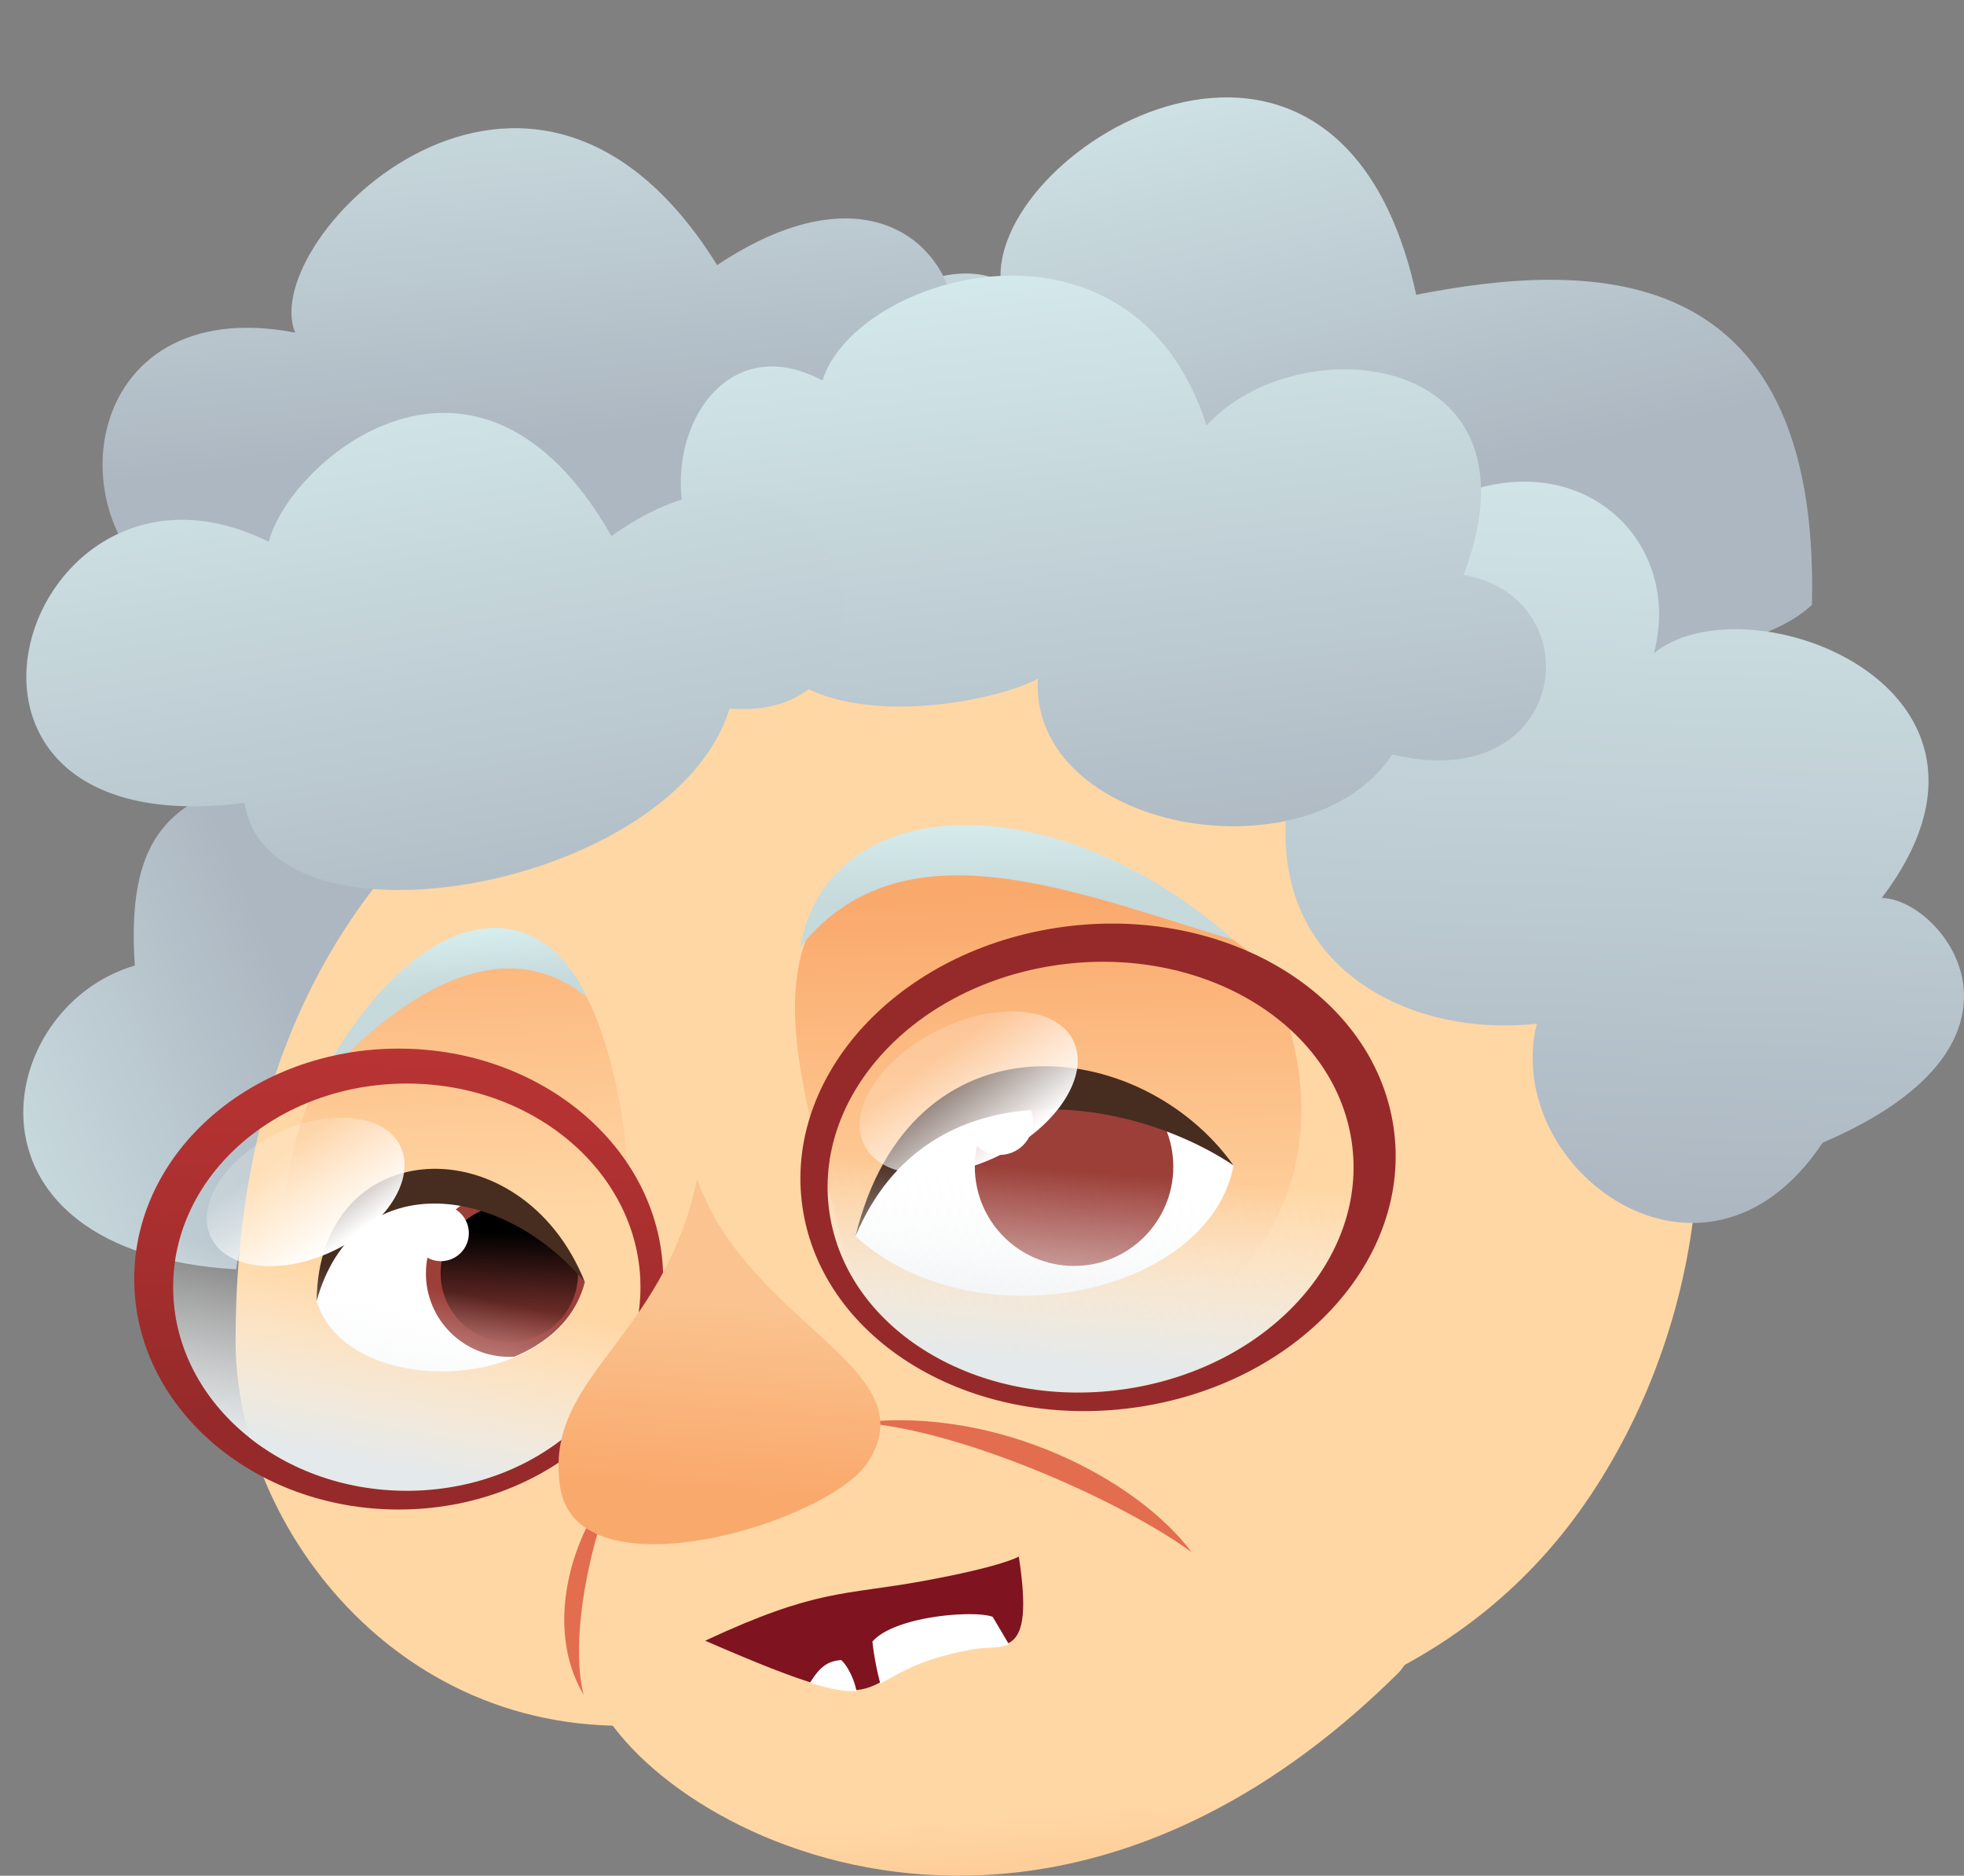 <svg xmlns="http://www.w3.org/2000/svg" xmlns:xlink="http://www.w3.org/1999/xlink" width="308.257" height="294.405" ><rect width="100%" height="100%" fill="#808080" stroke="none"/><defs><linearGradient id="A" x1="-.354" y1=".859" x2=".651" y2=".458"><stop offset="0" stop-color="#ddf5f5"/><stop offset="1" stop-color="#adb7c1"/></linearGradient><linearGradient id="B" x1=".521" y1=".695" x2=".585" y2="1.119"><stop offset=".641" stop-color="#ffd7a5"/><stop offset="1" stop-color="#faa96c"/></linearGradient><linearGradient id="C" x1=".446" y1="-.024" x2=".559" y2="1.055" xlink:href="#B"/><linearGradient id="D" x1=".511" y1=".989" x2=".473" y2="-.13"><stop offset=".341" stop-color="#ffd7a5"/><stop offset="1" stop-color="#faa96c"/></linearGradient><linearGradient id="E" x1=".517" y1="1.03" x2=".49" y2=".029"><stop offset=".363" stop-color="#ffd7a5"/><stop offset="1" stop-color="#faa96c"/></linearGradient><clipPath id="F"><path d="M121.954 379.794c5.656-27.824 29.9-21.916 43.362-2.98-4.486 17.921-38.876 18.448-43.362 2.98z" transform="translate(-121.954 -360.752)" fill="none"/></clipPath><linearGradient id="G" x1="-1.838" y1=".979" x2="-1.817" y2=".143"><stop offset="0" stop-color="#9c3f39"/><stop offset="1"/></linearGradient><clipPath id="H"><path d="M150.272 380.568c6.726-23.5 35.1-37.084 59.336-11.106-3.808 20.327-40.591 28.209-59.336 11.106z" transform="translate(-150.272 -355.357)" fill="none"/></clipPath><linearGradient id="I" x1="26.057" y1="-14.206" x2="26.079" y2="-15.041" xlink:href="#G"/><linearGradient id="J" x1=".435" y1=".117" x2=".478" y2=".513"><stop offset="0" stop-color="#ddf5f5"/><stop offset="1" stop-color="#c6d9db"/></linearGradient><linearGradient id="K" x1=".502" y1=".49" x2=".4" y2=".925"><stop offset="0" stop-color="#fff" stop-opacity="0"/><stop offset="1" stop-color="#e4e9eb"/></linearGradient><linearGradient id="L" x1=".52" y1="-.027" x2=".485" y2=".91"><stop offset="0" stop-color="#ba3434"/><stop offset=".465" stop-color="#a92f2f"/><stop offset=".888" stop-color="#962a2a"/></linearGradient><linearGradient id="M" x1=".408" y1=".183" x2=".632" y2=".956"><stop offset="0" stop-color="#fff" stop-opacity=".2"/><stop offset="1" stop-color="#fff"/></linearGradient><linearGradient id="N" x1=".563" y1="-.044" x2=".469" y2="1.103"><stop offset=".366" stop-color="#fac38f"/><stop offset=".827" stop-color="#faa96c"/></linearGradient><linearGradient id="O" x1="191.713" y1="-19.721" x2="191.68" y2="-18.785" xlink:href="#L"/><linearGradient id="P" x1=".451" y1=".018" x2=".486" y2=".701" xlink:href="#J"/><linearGradient id="Q" x1=".473" y1="-.09" x2=".504" y2=".66" xlink:href="#A"/><linearGradient id="R" x1=".396" y1="-.172" x2=".521" y2=".697" xlink:href="#A"/><linearGradient id="S" x1=".521" y1="-.219" x2=".486" y2=".875" xlink:href="#A"/><linearGradient id="T" x1=".39" y1="-.103" x2=".575" y2=".997" xlink:href="#A"/><linearGradient id="U" x1=".226" y1="-.059" x2=".724" y2=".919" xlink:href="#A"/><clipPath id="V"><path d="M158.047 397.207c12.5-1.388 19.445-1.388 34.723-6.945-31.943-16.666-19.818-6.554-41.519-4.153-5.126.555-9.87-2.792-8.481 13.877 0 .001 2.552-1.363 15.277-2.779z" transform="translate(-142.525 -380.875)" fill="none"/></clipPath></defs><path d="M38.382 122.404c25.165-2.649 35.762 14.571 18.542 35.762s-19.867 41.061-19.867 41.061c-45.035-2.649-38.412-41.061-15.9-47.684-1.32-19.867 5.303-25.167 17.225-29.139z" fill="url(#A)"/><path d="M145.205 90.845C86.633 104.852 36.972 135.41 36.972 210.539c0 29.285 26.742 64.938 68.76 59.846 19.1 1.273 105.687 21.646 143.886-35.653S264.899 79.384 145.205 90.845z" fill="url(#B)"/><path d="M119.397 224.478c-18.09 8.839-33.465 17.566-27.02 39.209s67.945 56.972 126.581-.606c17.765-15.879-72.877-51.641-99.561-38.603z" fill="url(#C)"/><path d="M87.658 150.8c8.712 5.053 18.075 48.278 2.795 61.013s-48.366 9.888-47.111-8.915c1.273-19.1 2.843-27.666 8.912-36.926s22.424-22.704 35.404-15.172z" fill="url(#D)"/><path d="M132.604 196.933c-3.953-18.227-16.684-48.788 2.416-58.976s59.739 4.32 64.938 16.554c21.649 50.934-44.3 79.752-67.354 42.422" fill="url(#E)"/><path d="M49.706 204.171c4.383-27.787 28.63-21.879 42.089-2.943-4.487 17.92-37.603 18.411-42.089 2.943z" fill="#fff"/><g clip-path="url(#F)" transform="translate(48.433 185.166)"><circle cx="31.511" cy="14.706" r="13.093" fill="#9c3f39"/><path d="M42.294 14.707a10.78 10.78 0 0 1-18.406 7.624 10.78 10.78 0 0 1 7.624-18.406c5.954.001 10.781 4.828 10.782 10.782z" fill="url(#G)" style="mix-blend-mode:screen"/><circle cx="20.765" cy="8.39" r="4.39" fill="#fff"/></g><path d="M49.706 204.171c.218-26.4 32.161-27.787 42.089-2.943-13.463-15.945-36.318-17.9-42.089 2.943z" fill="#472c20"/><path d="M134.272 194.023c6.726-23.5 35.1-35.693 59.336-11.106-3.808 20.327-40.591 28.208-59.336 11.106z" fill="#fff"/><g clip-path="url(#H)" transform="translate(134.272 168.812)"><circle cx="34.305" cy="14.309" r="15.576" fill="#9c3f39"/><path d="M47.121 13.82a12.83 12.83 0 0 1-21.537 9.897 12.83 12.83 0 0 1 8.237-22.225 12.83 12.83 0 0 1 13.3 12.328z" fill="url(#I)" style="mix-blend-mode:screen"/><circle cx="22.625" cy="7.236" r="5.223" fill="#fff"/></g><path d="M134.272 194.024c8.709-35.693 44.82-31.528 59.336-11.107-15.908-10.697-47.851-16.253-59.336 11.107z" fill="#472c20"/><path d="M92.114 156.511c-8.027-17.278-27.126-14.883-42.407 13.844 10.185-11.313 27.514-25.85 42.407-13.844z" fill="url(#J)"/><g transform="translate(21.067 164.584)"><ellipse cx="42.779" cy="37.446" rx="36.68" ry="31.962" fill="url(#K)"/><path d="M41.51 0C18.585 0 0 16.2 0 36.172s18.584 36.172 41.51 36.172 41.513-16.193 41.513-36.172S64.438 0 41.51 0zm1.27 69.406c-20.258 0-36.681-14.307-36.681-31.961S22.522 5.484 42.78 5.484s36.678 14.31 36.678 31.961S63.037 69.406 42.78 69.406z" fill="url(#L)"/><ellipse cx="16.496" cy="10.23" rx="16.496" ry="10.23" transform="matrix(.902 -.432 .432 .902 7.613 20.383)" fill="url(#M)"/></g><path d="M135.02 223.271c16.554 1.273 41.637 12.71 52.016 20.364-8.535-11.437-30.37-22.91-52.016-20.364zm-43.407 42.747c-2.367-9.076 1.364-25.644 5.153-33.365-7.078 7.869-11.488 22.743-5.153 33.365z" fill="#e36d4f"/><path d="M109.416 185.072c-5.374 25.526-24.183 30.9-21.494 48.363s42.243 5.59 48.363-4.029c9.402-14.777-18.809-21.494-26.869-44.334z" fill="url(#N)"/><g transform="translate(125.625 144.957)"><ellipse cx="41.364" cy="33.692" rx="41.364" ry="33.692" transform="matrix(.993 -.114 .114 .993 .612 11.045)" fill="url(#K)"/><path d="M.499 45.568c3.738 20.74 27.463 34.28 52.989 30.246s43.186-24.116 39.448-44.856S65.473-3.322 39.947.712-3.238 24.828.499 45.568zm4.207.694c-3.3-18.324 12.3-36.072 34.856-39.636s43.516 8.4 46.82 26.726-12.3 36.072-34.859 39.636S8.011 64.586 4.707 46.262z" fill="url(#O)"/><ellipse cx="18.339" cy="10.939" rx="18.339" ry="10.939" transform="matrix(.894 -.448 .448 .894 5.12 24.992)" fill="url(#M)"/></g><path d="M125.624 148.597c4.3-24.644 39.985-25.893 67.984-1.076-25.495-7.666-51.912-18.848-67.984 1.076z" fill="url(#P)"/><path d="M142.7 96.245c11.922-54.3-25.165-59.6-51.655-59.6C89.715-20.312 30.112.879 27.463 22.071c-10.6-7.945-36.641 3.9-24.141 24.735 9.327 35.907 116.857 64.01 139.378 49.439z" transform="matrix(.982 -.191 .191 .982 125.877 27.666)" fill="url(#Q)"/><path d="M112.556 41.607c-29.3-47.166-72.355-4.11-66.226 10.6-34.438-6.623-38.412 31.789-17.22 42.386 30.464 2.649 72.85 6.623 79.473-6.623 31.788 0 34.438-6.623 30.464-18.545 22.518-10.598 9.272-51.659-26.491-27.818z" fill="url(#R)"/><path d="M219.843 82.667c-26.49-11.922-30.464 18.545-14.571 30.464-13.243 35.762 13.586 50.064 35.932 47.548-5.635 22.789 26.323 46.5 44.865 18.678 37.087-15.893 18.545-38.409 9.273-38.409 25.165-33.116-21.191-50.334-35.762-38.412 5.298-19.869-15.896-37.086-39.737-19.869z" fill="url(#S)"/><path d="M189.379 66.774c-11.725-36.454-55.074-23.741-60.288-7.057-20.834-11.113-31.106 22.949-12.561 33.547 2.649 25.165 39.736 17.217 46.36 13.243-1.325 23.844 42.383 31.791 55.629 11.922 27.815 6.623 31.649-24.614 11.188-28.2 13.385-34.991-25.76-39.35-40.328-23.455z" fill="url(#T)"/><path d="M87.519 15.258c-26.49-33.113-51.655-3.974-52.98 9.273-41.17-12.907-51.658 56.954 2.649 41.061 7.569 23.81 68.679 2.977 72.85-26.49 31.94-2.476 9.718-55.256-22.519-23.844z" transform="matrix(.988 .156 -.156 .988 11.88 55.406)" fill="url(#U)"/><path d="M144.851 248.155c-12.378 2.26-16.636 1.167-34.167 9.362 33.046 14.397 20.237 5.154 41.727 1.238 5.077-.913 10.046 2.096 7.493-14.443 0-.001-2.451 1.539-15.052 3.843z" fill="#801320"/><g clip-path="url(#V)" transform="matrix(-.998 .07 -.07 -.998 161.64 263.499)" fill="#fff"><path d="M1.309 2.46l3.822 7.639c2.546 1.273 15.28 1.273 19.1-2.546a45.22 45.22 0 0 0-1.273-8.915zm26.084-4.146c-.615 1.6.658 5.42 1.931 6.693 2.546 0 3.819-1.273 5.662-3.983.7-2.386-2.683-4.944-2.683-4.944z"/></g></svg>
